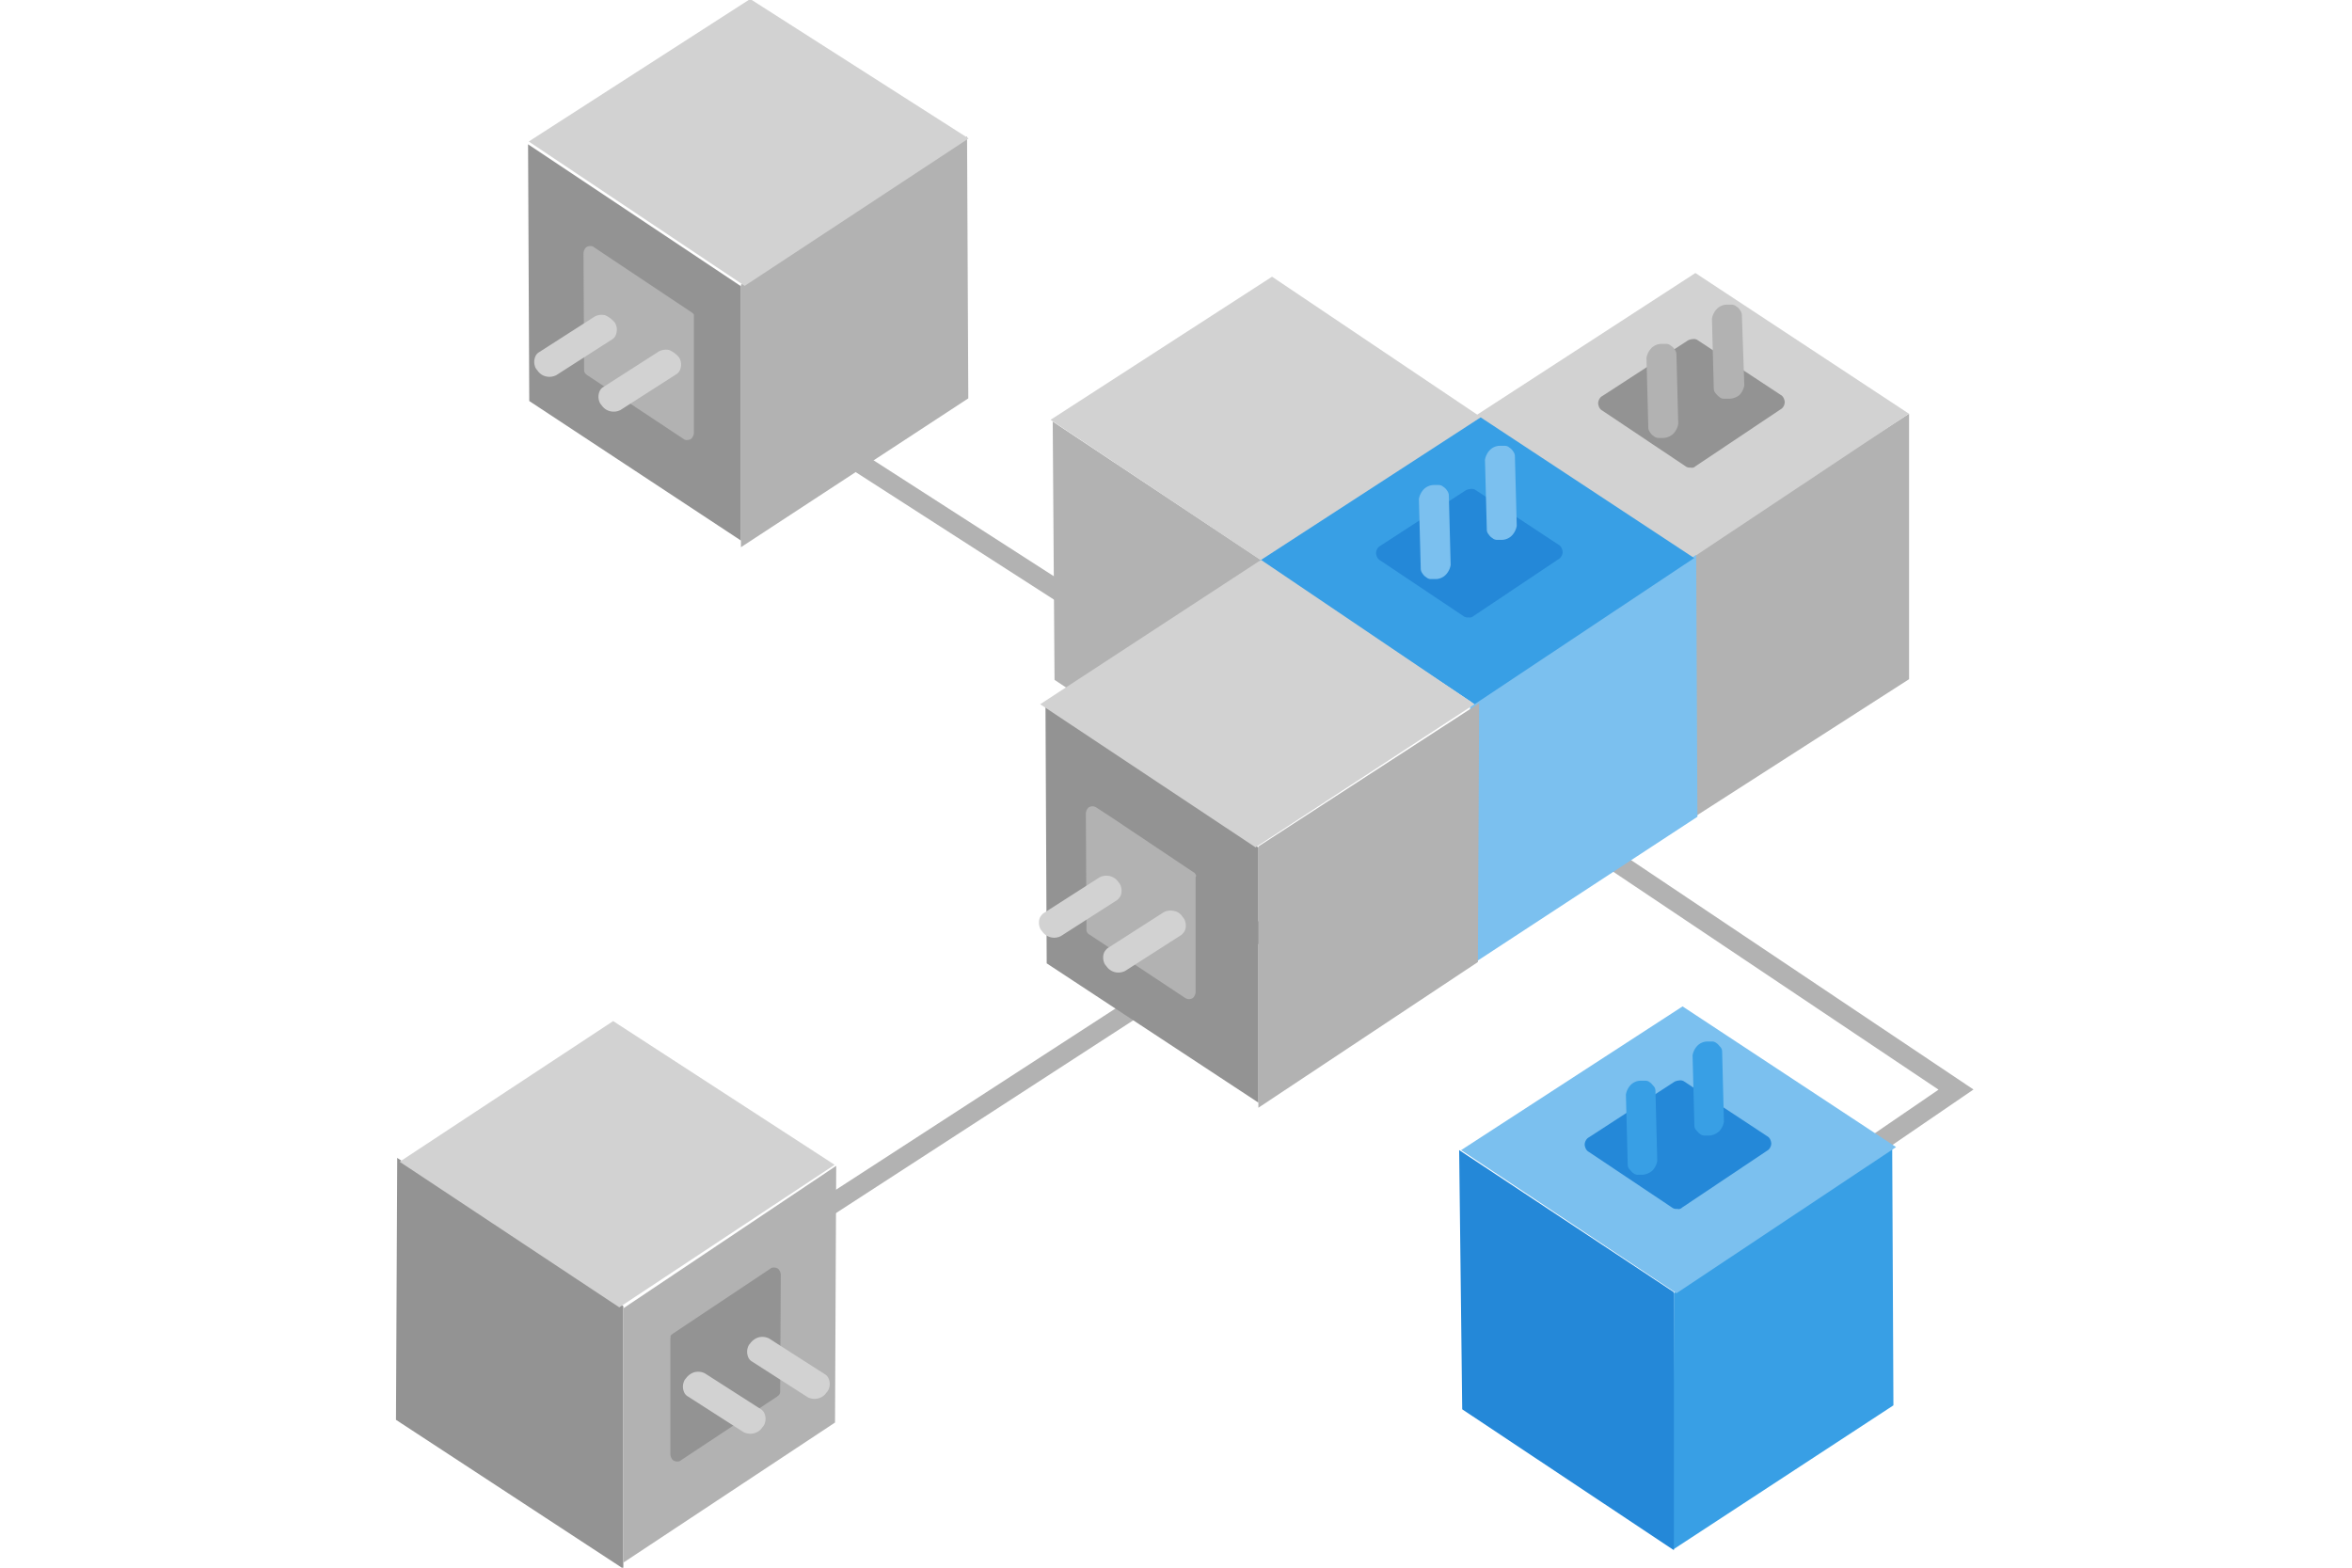 <svg id="Layer_1" data-name="Layer 1" xmlns="http://www.w3.org/2000/svg" viewBox="0 0 300 200"><defs><style>.cls-1{fill:none;stroke:#b2b2b2;stroke-miterlimit:10;stroke-width:2.5px;}.cls-2{fill:#b2b2b2;}.cls-3{fill:#939393;}.cls-4{fill:#d2d2d2;}.cls-5{fill:#7bc0ef;}.cls-6{fill:#389fe5;}.cls-7{fill:#2488d8;}</style></defs><title>prop-extend-and-reuse</title><g id="prop-extend-and-reuse"><g id="Group"><path id="Vector" class="cls-1" d="M222.571,157.421l26.922-18.416-53.922-36.129"/><g id="Group_2" data-name="Group 2"><path id="Vector_2" data-name="Vector 2" class="cls-2" d="M214.791,71.273l1.248,33.008,27.468-17.635V52.779Z"/><path id="Vector_3" data-name="Vector 3" class="cls-3" d="M215.507,71.428l.468,32.931-27.468-18.1-.468-33.164Z"/><path id="Vector_4" data-name="Vector 4" class="cls-4" d="M215.469,71.429l28.014-18.65L216.249,34.831,188,53.169Z"/><path id="Vector_5" data-name="Vector 5" class="cls-3" d="M216.25,59.49,227.1,52.232a.94.94,0,0,0,.39-.39,1.127,1.127,0,0,0,.156-.546,1.446,1.446,0,0,0-.156-.546.94.94,0,0,0-.39-.39l-10.535-6.945a.84.84,0,0,0-.624-.156,1.836,1.836,0,0,0-.624.156l-10.925,7.1a.94.94,0,0,0-.39.39,1.127,1.127,0,0,0-.156.546A1.446,1.446,0,0,0,204,52a.94.94,0,0,0,.39.39L215,59.49a.84.84,0,0,0,.624.156A.607.607,0,0,0,216.25,59.49Z"/><path id="Vector_6" data-name="Vector 6" class="cls-2" d="M221.866,50.4a2.37,2.37,0,0,0,.623-1.246l-.311-8.962a1.037,1.037,0,0,0-.234-.623,1.315,1.315,0,0,0-.468-.467.882.882,0,0,0-.623-.234h-.624a1.841,1.841,0,0,0-1.246.545,2.38,2.38,0,0,0-.623,1.247l.234,8.883a.889.889,0,0,0,.233.624,2.679,2.679,0,0,0,.468.467.882.882,0,0,0,.623.234h.624A2.115,2.115,0,0,0,221.866,50.4Z"/><path id="Vector_7" data-name="Vector 7" class="cls-2" d="M213.438,55.326a2.364,2.364,0,0,0,.624-1.246l-.234-8.883a1.036,1.036,0,0,0-.233-.624,1.327,1.327,0,0,0-.469-.467.882.882,0,0,0-.623-.234h-.623a1.844,1.844,0,0,0-1.247.545,2.376,2.376,0,0,0-.623,1.247l.234,8.883a1.036,1.036,0,0,0,.233.624,1.331,1.331,0,0,0,.468.467.884.884,0,0,0,.624.234h.623A2,2,0,0,0,213.438,55.326Z"/></g><path id="Vector_8" data-name="Vector 8" class="cls-1" d="M181.526,106.466l-33.165,19.742L104.2,154.847"/><path id="Vector_9" data-name="Vector 9" class="cls-1" d="M106.3,56.915,152.888,86.88"/><path id="Vector_10" data-name="Vector 10" class="cls-2" d="M161.507,71.883v32.725l-27-17.872-.232-32.956Z"/><path id="Vector_11" data-name="Vector 11" class="cls-4" d="M161.471,71.9l27.7-18.494L162.251,35.3,134,53.559Z"/><path id="Vector_12" data-name="Vector 12" class="cls-5" d="M187.507,89.7v33.492l29-18.992-.158-33.413Z"/><path id="Vector_13" data-name="Vector 13" class="cls-6" d="M188.08,89.845l28.014-18.65L188.861,53.247,160.612,71.585Z"/><path id="Vector_14" data-name="Vector 14" class="cls-7" d="M187.924,78.608l10.847-7.257a.942.942,0,0,0,.39-.391,1.127,1.127,0,0,0,.156-.546,1.446,1.446,0,0,0-.156-.546.94.94,0,0,0-.39-.39l-10.535-6.945a.84.84,0,0,0-.624-.156,1.836,1.836,0,0,0-.624.156l-10.925,7.1a.94.94,0,0,0-.39.39,1.127,1.127,0,0,0-.156.546,1.446,1.446,0,0,0,.156.546.937.937,0,0,0,.39.391l10.613,7.1a.84.84,0,0,0,.624.156A.688.688,0,0,0,187.924,78.608Z"/><path id="Vector_15" data-name="Vector 15" class="cls-2" d="M160.507,107.988v33.334l28-18.589.157-33.019Z"/><path id="Vector_16" data-name="Vector 16" class="cls-3" d="M160.507,108.13v32.538l-27-17.768-.154-32.846Z"/><path id="Vector_17" data-name="Vector 17" class="cls-4" d="M160.145,108.1l27.936-18.26L160.847,71.428l-28.17,18.416Z"/><g id="Group_3" data-name="Group 3"><path id="Vector_18" data-name="Vector 18" class="cls-2" d="M94.507,36.321V69.812l29-18.991-.158-33.413Z"/><path id="Vector_19" data-name="Vector 19" class="cls-3" d="M94.507,36.516V68.961l-27-17.8-.153-32.753Z"/><path id="Vector_20" data-name="Vector 20" class="cls-2" d="M88.507,40.465V55.26a1.137,1.137,0,0,1-.159.477.623.623,0,0,1-.318.319,1.018,1.018,0,0,1-.478.079.6.6,0,0,1-.4-.159l-12.25-8.114c-.08-.079-.239-.159-.318-.318a.711.711,0,0,1-.08-.4l-.08-14.875a1.125,1.125,0,0,1,.16-.478.621.621,0,0,1,.318-.318,1.014,1.014,0,0,1,.477-.079.607.607,0,0,1,.4.159l12.409,8.272c.079.08.238.159.318.319Z"/><path id="Vector_21" data-name="Vector 21" class="cls-4" d="M94.986,36.47l28.561-18.806L95.689-.128,67.441,18.054Z"/><path id="Vector_22" data-name="Vector 22" class="cls-4" d="M78.288,41a1.257,1.257,0,0,1,.312.546,1.717,1.717,0,0,1,.078.624,1.847,1.847,0,0,1-.156.625,1.147,1.147,0,0,1-.39.468l-7.179,4.6a1.924,1.924,0,0,1-1.327.156,1.8,1.8,0,0,1-1.092-.781,1.257,1.257,0,0,1-.312-.546,1.717,1.717,0,0,1-.078-.624,1.836,1.836,0,0,1,.156-.624,1.149,1.149,0,0,1,.39-.469l7.179-4.6a1.924,1.924,0,0,1,1.327-.156A3.519,3.519,0,0,1,78.288,41Z"/><path id="Vector_23" data-name="Vector 23" class="cls-4" d="M86.481,45.444a1.249,1.249,0,0,1,.313.546,1.717,1.717,0,0,1,.078.624,1.835,1.835,0,0,1-.156.625,1.149,1.149,0,0,1-.391.468l-7.179,4.6a1.922,1.922,0,0,1-1.326.156,1.807,1.807,0,0,1-1.093-.78,1.255,1.255,0,0,1-.312-.547,1.717,1.717,0,0,1-.078-.624,1.836,1.836,0,0,1,.156-.624,1.147,1.147,0,0,1,.39-.468l7.179-4.6a1.925,1.925,0,0,1,1.327-.156A3.516,3.516,0,0,1,86.481,45.444Z"/></g><g id="Group_4" data-name="Group 4"><path id="Vector_24" data-name="Vector 24" class="cls-3" d="M79.507,166.636v33.492l-29-18.992.158-33.413Z"/><path id="Vector_25" data-name="Vector 25" class="cls-2" d="M79.507,166.909v32.445l27-17.872.153-32.752Z"/><path id="Vector_26" data-name="Vector 26" class="cls-3" d="M85.507,170.78v14.795a1.137,1.137,0,0,0,.159.477.619.619,0,0,0,.318.319,1,1,0,0,0,.478.08.607.607,0,0,0,.4-.159l12.25-8.114c.08-.08.239-.159.318-.318a.715.715,0,0,0,.08-.4l.08-14.875a1.129,1.129,0,0,0-.16-.478.621.621,0,0,0-.318-.318,1.014,1.014,0,0,0-.477-.079.607.607,0,0,0-.4.159l-12.409,8.273c-.079.08-.238.159-.318.318C85.587,170.542,85.507,170.621,85.507,170.78Z"/><path id="Vector_27" data-name="Vector 27" class="cls-4" d="M78.99,166.785,50.976,148.213,78.21,130.266,106.458,148.6Z"/><path id="Vector_28" data-name="Vector 28" class="cls-4" d="M95.688,171.389a1.267,1.267,0,0,0-.312.547,1.717,1.717,0,0,0-.078.624,1.836,1.836,0,0,0,.156.624,1.147,1.147,0,0,0,.39.468l7.179,4.6a1.925,1.925,0,0,0,1.327.156,1.805,1.805,0,0,0,1.092-.78,1.269,1.269,0,0,0,.313-.546,1.717,1.717,0,0,0,.078-.624,1.82,1.82,0,0,0-.157-.625,1.147,1.147,0,0,0-.39-.468l-7.179-4.6a1.922,1.922,0,0,0-1.326-.156A2.056,2.056,0,0,0,95.688,171.389Z"/><path id="Vector_29" data-name="Vector 29" class="cls-4" d="M87.5,175.837a1.257,1.257,0,0,0-.312.546,1.717,1.717,0,0,0-.078.624,1.836,1.836,0,0,0,.156.624,1.143,1.143,0,0,0,.39.469l7.179,4.6a1.924,1.924,0,0,0,1.327.156,1.8,1.8,0,0,0,1.092-.781,1.257,1.257,0,0,0,.312-.546,1.717,1.717,0,0,0,.078-.624,1.836,1.836,0,0,0-.156-.624,1.149,1.149,0,0,0-.39-.469l-7.179-4.6a1.924,1.924,0,0,0-1.327-.156A2.056,2.056,0,0,0,87.5,175.837Z"/></g><path id="Vector_30" data-name="Vector 30" class="cls-2" d="M152.507,111.568a.615.615,0,0,0-.316-.317l-10.52-7.039-1.819-1.187a1.335,1.335,0,0,0-.4-.158,1.014,1.014,0,0,0-.476.079.617.617,0,0,0-.316.316,1.122,1.122,0,0,0-.158.475l.079,14.791a.592.592,0,0,0,.079.395.619.619,0,0,0,.316.317l12.182,8.068a1.335,1.335,0,0,0,.395.158,1.006,1.006,0,0,0,.475-.079.615.615,0,0,0,.316-.317,1.127,1.127,0,0,0,.158-.475V111.884A.24.24,0,0,0,152.507,111.568Z"/><path id="Vector_31" data-name="Vector 31" class="cls-4" d="M141.573,111.772a1.924,1.924,0,0,0-1.327.156l-7.179,4.6a2.068,2.068,0,0,0-.39.468,1.478,1.478,0,0,0-.156.625,1.717,1.717,0,0,0,.078.624,1.257,1.257,0,0,0,.312.546,1.855,1.855,0,0,0,2.419.624l7.179-4.6a2.093,2.093,0,0,0,.39-.469,1.469,1.469,0,0,0,.156-.624,1.717,1.717,0,0,0-.078-.624,1.257,1.257,0,0,0-.312-.546A1.8,1.8,0,0,0,141.573,111.772Z"/><path id="Vector_32" data-name="Vector 32" class="cls-4" d="M149.766,116.22a1.925,1.925,0,0,0-1.327.156l-7.179,4.6a2.093,2.093,0,0,0-.39.469,1.469,1.469,0,0,0-.156.624,1.717,1.717,0,0,0,.078.624,1.257,1.257,0,0,0,.312.546,1.9,1.9,0,0,0,1.093.781,1.922,1.922,0,0,0,1.326-.156l7.179-4.6a2.068,2.068,0,0,0,.39-.468,1.463,1.463,0,0,0,.157-.625,1.717,1.717,0,0,0-.078-.624,1.259,1.259,0,0,0-.313-.546A1.614,1.614,0,0,0,149.766,116.22Z"/><g id="Group_5" data-name="Group 5"><path id="Vector_33" data-name="Vector 33" class="cls-6" d="M213.507,164.976l-.078,32.693,28.078-18.38-.156-33.163Z"/><path id="Vector_34" data-name="Vector 34" class="cls-7" d="M213.507,164.856V197.77l-27-17.974-.39-33.07Z"/><path id="Vector_35" data-name="Vector 35" class="cls-5" d="M213.832,164.991l28.014-18.65-27.233-17.948-28.249,18.338Z"/><path id="Vector_36" data-name="Vector 36" class="cls-7" d="M214.535,154.067l10.847-7.257a.94.94,0,0,0,.39-.39,1.135,1.135,0,0,0,.156-.547,1.446,1.446,0,0,0-.156-.546.94.94,0,0,0-.39-.39l-10.534-6.945a.843.843,0,0,0-.625-.156,1.836,1.836,0,0,0-.624.156l-10.925,7.1a.94.94,0,0,0-.39.39,1.127,1.127,0,0,0-.156.546,1.451,1.451,0,0,0,.156.547.94.94,0,0,0,.39.39l10.613,7.1a.84.84,0,0,0,.624.156A.607.607,0,0,0,214.535,154.067Z"/><path id="Vector_37" data-name="Vector 37" class="cls-6" d="M219.274,144.334a2.342,2.342,0,0,0,.615-1.232l-.23-8.923a.872.872,0,0,0-.231-.615c-.154-.154-.308-.385-.462-.461a.87.87,0,0,0-.615-.231h-.616a1.818,1.818,0,0,0-1.23.538,2.342,2.342,0,0,0-.615,1.231l.231,8.924a.873.873,0,0,0,.23.615c.154.154.308.384.462.461a.87.87,0,0,0,.615.231h.615A2.179,2.179,0,0,0,219.274,144.334Z"/><path id="Vector_38" data-name="Vector 38" class="cls-6" d="M210.77,149.334a2.342,2.342,0,0,0,.615-1.232l-.23-8.922a.873.873,0,0,0-.231-.616c-.154-.154-.308-.385-.462-.461a.87.87,0,0,0-.615-.231h-.616a1.818,1.818,0,0,0-1.23.538,2.346,2.346,0,0,0-.615,1.231l.231,8.924a.873.873,0,0,0,.23.615c.154.154.308.384.462.461a.87.87,0,0,0,.615.231h.616A2.179,2.179,0,0,0,210.77,149.334Z"/></g><path id="Vector_39" data-name="Vector 39" class="cls-5" d="M192.839,68.326a2.37,2.37,0,0,0,.623-1.246l-.234-8.883a1.036,1.036,0,0,0-.233-.624,1.323,1.323,0,0,0-.468-.467.882.882,0,0,0-.624-.234h-.623a1.841,1.841,0,0,0-1.246.545,2.378,2.378,0,0,0-.624,1.247l.234,8.883a.886.886,0,0,0,.234.624,1.331,1.331,0,0,0,.468.467.882.882,0,0,0,.623.234h.623A1.838,1.838,0,0,0,192.839,68.326Z"/><path id="Vector_40" data-name="Vector 40" class="cls-5" d="M184.411,73.326a2.37,2.37,0,0,0,.623-1.246L184.8,63.2a1.035,1.035,0,0,0-.233-.623,1.315,1.315,0,0,0-.468-.467.882.882,0,0,0-.623-.234h-.624a1.841,1.841,0,0,0-1.246.545,2.373,2.373,0,0,0-.623,1.247l.234,8.883a1.036,1.036,0,0,0,.233.624,1.331,1.331,0,0,0,.468.467.882.882,0,0,0,.623.234h.624A1.838,1.838,0,0,0,184.411,73.326Z"/></g></g></svg>